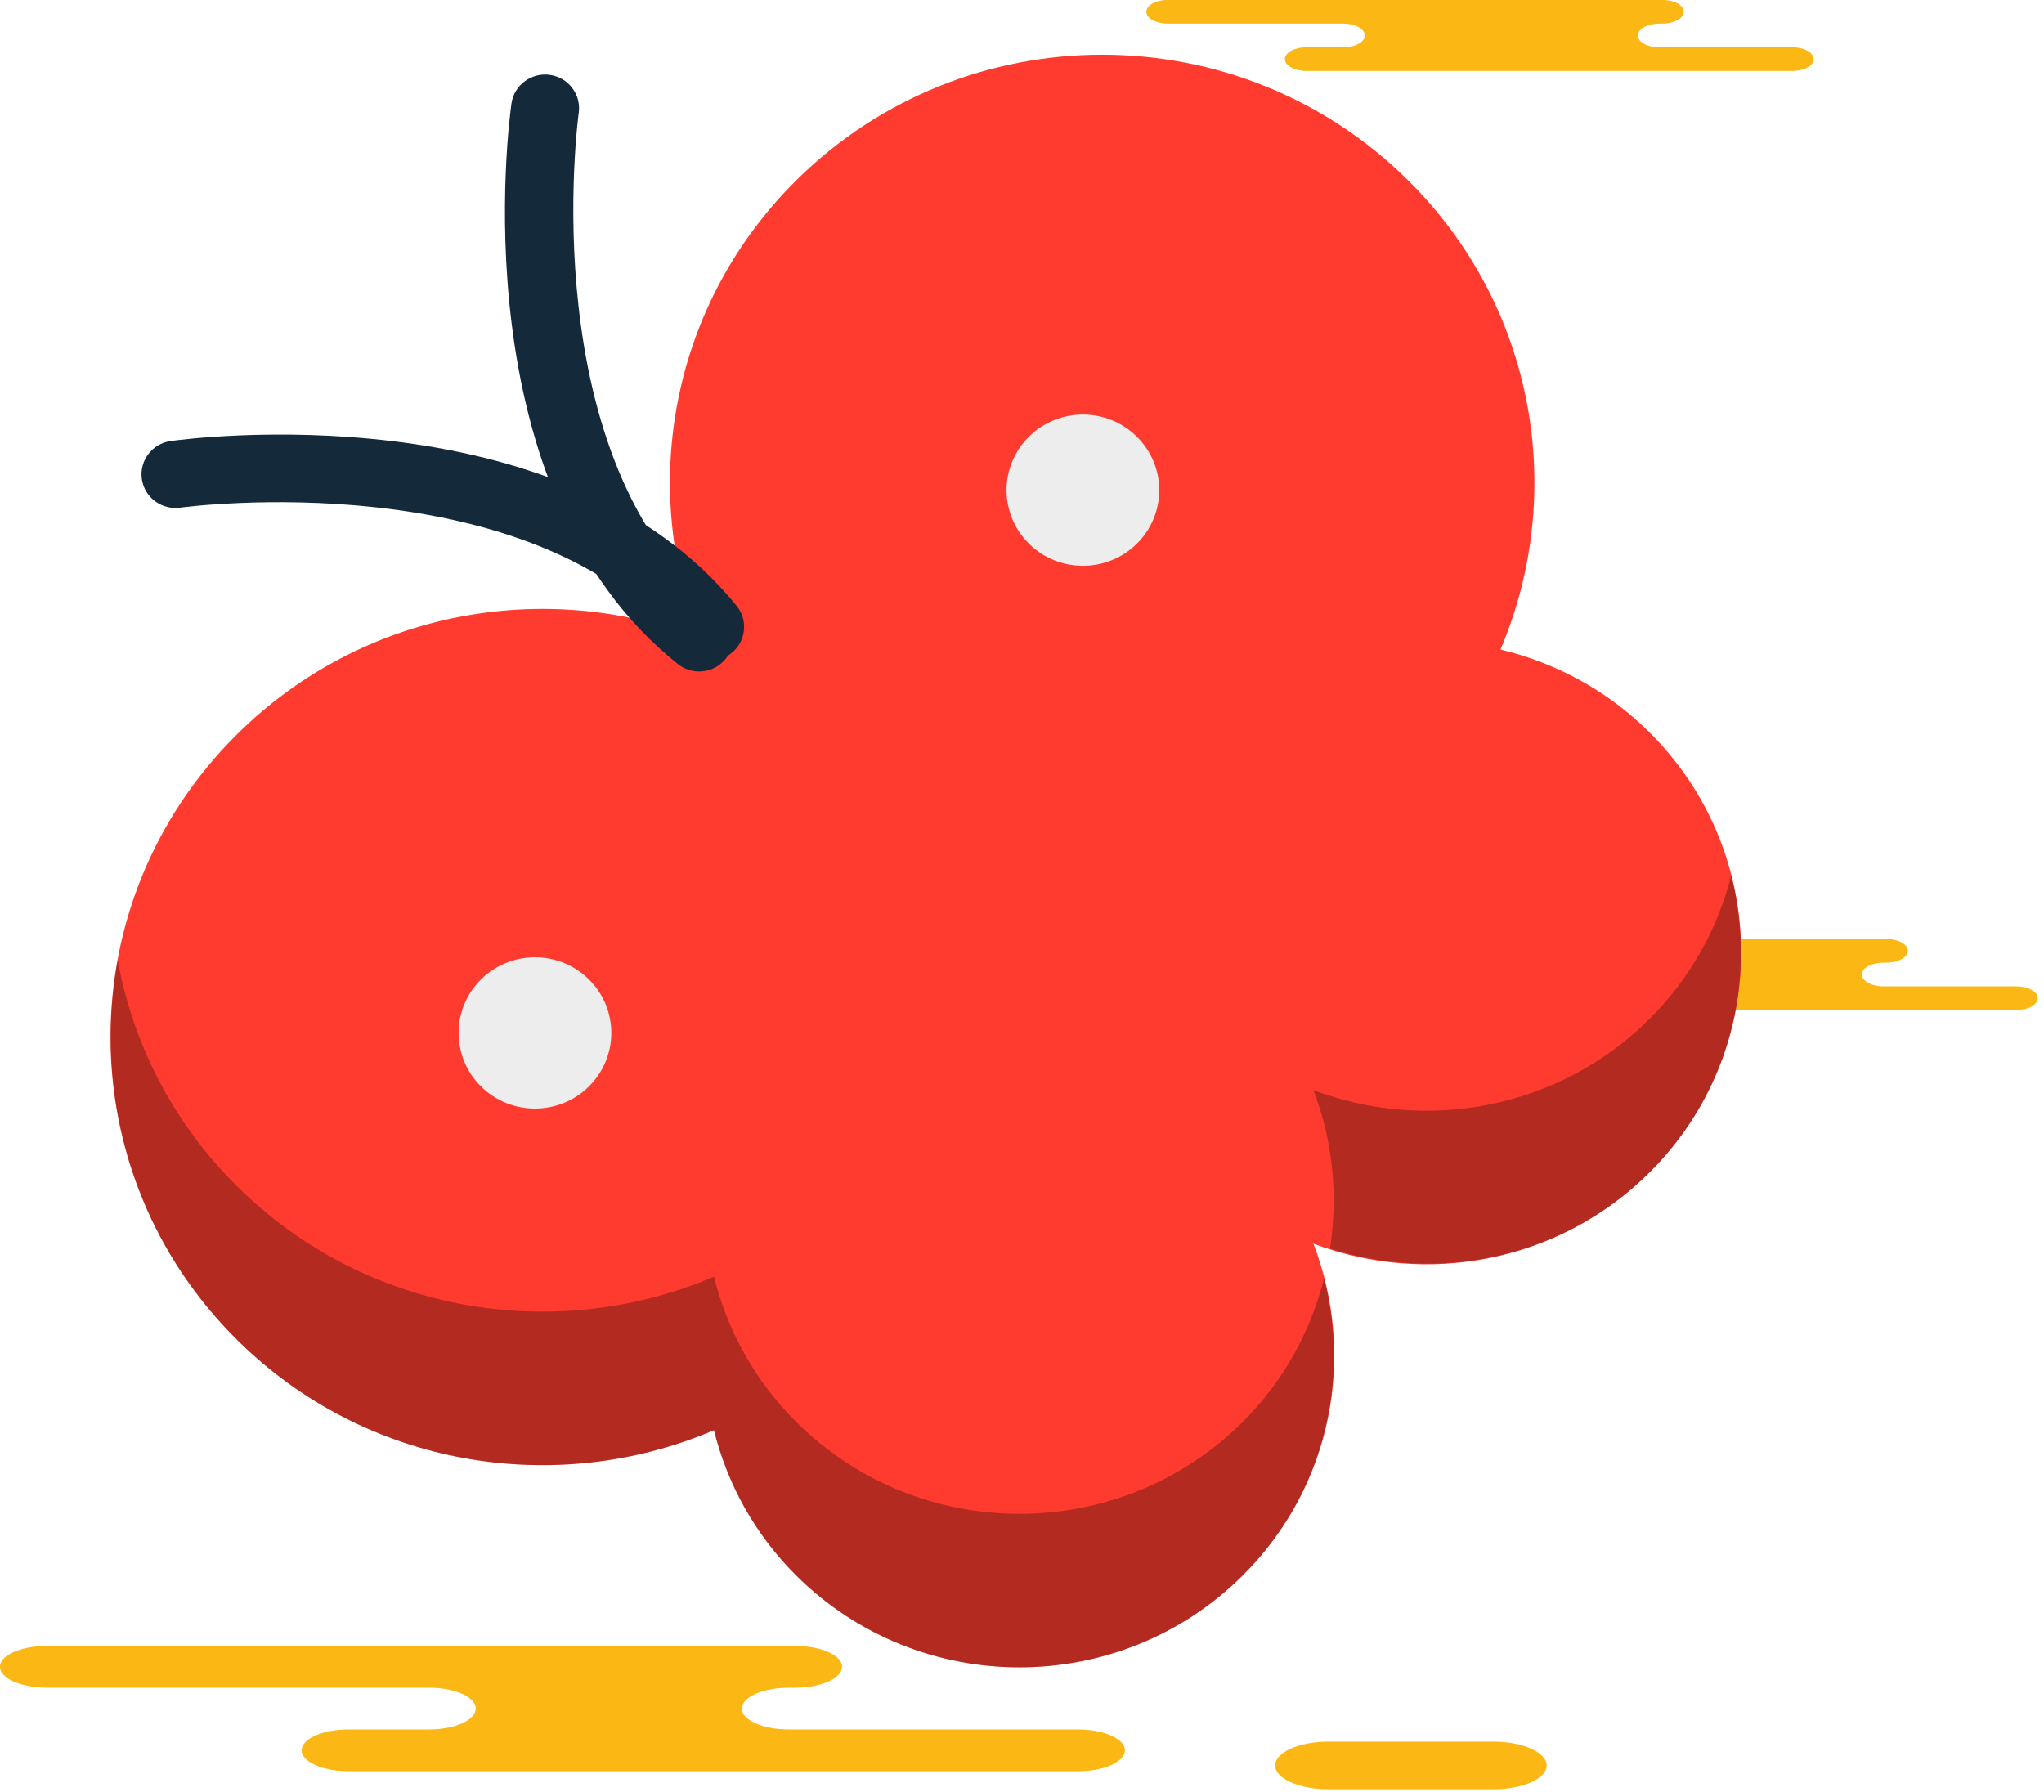 <svg xmlns="http://www.w3.org/2000/svg" xmlns:xlink="http://www.w3.org/1999/xlink" preserveAspectRatio="xMidYMid" width="219" height="192" viewBox="0 0 219 192">
  <defs>
    <style>

      .cls-3 {
        fill: #fbb713;
      }

      .cls-7 {
        fill: #ff3a2f;
      }

      .cls-8 {
        fill: #020403;
        opacity: 0.3;
      }

      .cls-10 {
        fill: #142a3b;
      }

      .cls-12 {
        fill: #ededed;
      }
    </style>
  </defs>
  <g id="group-149svg">
    <path d="M70.777,176.365 C70.777,176.365 85.188,176.365 85.188,176.365 C87.967,176.365 90.219,177.367 90.219,178.604 C90.219,179.839 87.967,180.842 85.188,180.842 C85.188,180.842 84.517,180.842 84.517,180.842 C81.739,180.842 79.486,181.844 79.486,183.079 C79.486,184.316 81.739,185.318 84.517,185.318 C84.517,185.318 115.497,185.318 115.497,185.318 C118.275,185.318 120.527,186.320 120.527,187.555 C120.527,188.791 118.275,189.793 115.497,189.793 C115.497,189.793 78.267,189.793 78.267,189.793 C78.267,189.793 37.348,189.793 37.348,189.793 C34.570,189.793 32.318,188.791 32.318,187.555 C32.318,186.320 34.570,185.318 37.348,185.318 C37.348,185.318 45.946,185.318 45.946,185.318 C48.725,185.318 50.977,184.316 50.977,183.079 C50.977,181.844 48.725,180.842 45.946,180.842 C45.946,180.842 5.028,180.842 5.028,180.842 C2.249,180.842 -0.003,179.839 -0.003,178.604 C-0.003,177.367 2.249,176.365 5.028,176.365 C5.028,176.365 14.699,176.365 14.699,176.365 C14.699,176.365 70.777,176.365 70.777,176.365 Z" id="path-1" class="cls-3" fill-rule="evenodd"/>
    <path d="M159.972,191.730 C163.144,191.730 165.716,190.585 165.716,189.174 C165.716,187.763 163.144,186.620 159.972,186.620 C159.972,186.620 142.368,186.620 142.368,186.620 C139.196,186.620 136.624,187.763 136.624,189.174 C136.624,190.585 139.196,191.730 142.368,191.730 C142.368,191.730 159.972,191.730 159.972,191.730 Z" id="path-2" class="cls-3" fill-rule="evenodd"/>
    <path d="M171.478,-0.011 C171.478,-0.011 178.095,-0.011 178.095,-0.011 C179.371,-0.011 180.404,0.558 180.404,1.259 C180.404,1.960 179.371,2.528 178.095,2.528 C178.095,2.528 177.786,2.528 177.786,2.528 C176.511,2.528 175.477,3.097 175.477,3.798 C175.477,4.499 176.511,5.068 177.786,5.068 C177.786,5.068 192.012,5.068 192.012,5.068 C193.288,5.068 194.322,5.636 194.322,6.337 C194.322,7.039 193.288,7.606 192.012,7.606 C192.012,7.606 174.917,7.606 174.917,7.606 C174.917,7.606 139.975,7.606 139.975,7.606 C138.699,7.606 137.665,7.039 137.665,6.337 C137.665,5.636 138.699,5.068 139.975,5.068 C139.975,5.068 143.923,5.068 143.923,5.068 C145.199,5.068 146.233,4.499 146.233,3.798 C146.233,3.097 145.199,2.528 143.923,2.528 C143.923,2.528 125.134,2.528 125.134,2.528 C123.858,2.528 122.824,1.960 122.824,1.259 C122.824,0.558 123.858,-0.011 125.134,-0.011 C125.134,-0.011 129.574,-0.011 129.574,-0.011 C129.574,-0.011 171.478,-0.011 171.478,-0.011 Z" id="path-3" class="cls-3" fill-rule="evenodd"/>
    <path d="M195.485,100.614 C195.485,100.614 202.102,100.614 202.102,100.614 C203.378,100.614 204.412,101.181 204.412,101.883 C204.412,102.584 203.378,103.152 202.102,103.152 C202.102,103.152 201.794,103.152 201.794,103.152 C200.518,103.152 199.484,103.721 199.484,104.422 C199.484,105.123 200.518,105.692 201.794,105.692 C201.794,105.692 216.019,105.692 216.019,105.692 C217.295,105.692 218.329,106.260 218.329,106.961 C218.329,107.663 217.295,108.231 216.019,108.231 C216.019,108.231 198.924,108.231 198.924,108.231 C198.924,108.231 163.983,108.231 163.983,108.231 C162.706,108.231 161.672,107.663 161.672,106.961 C161.672,106.260 162.706,105.692 163.983,105.692 C163.983,105.692 167.931,105.692 167.931,105.692 C169.207,105.692 170.240,105.123 170.240,104.422 C170.240,103.721 169.207,103.152 167.931,103.152 C167.931,103.152 149.141,103.152 149.141,103.152 C147.866,103.152 146.831,102.584 146.831,101.883 C146.831,101.181 147.866,100.614 149.141,100.614 C149.141,100.614 153.582,100.614 153.582,100.614 C153.582,100.614 195.485,100.614 195.485,100.614 Z" id="path-4" class="cls-3" fill-rule="evenodd"/>
    <path d="M150.851,19.307 C132.758,1.383 103.422,1.383 85.330,19.307 C71.945,32.566 68.491,51.912 74.909,68.344 C58.323,61.986 38.793,65.409 25.410,78.668 C7.316,96.591 7.316,125.651 25.410,143.575 C39.225,157.262 59.581,160.464 76.496,153.248 C77.918,158.969 80.848,164.399 85.360,168.868 C98.540,181.926 119.910,181.926 133.091,168.868 C142.811,159.239 145.339,145.202 140.720,133.258 C152.780,137.831 166.948,135.327 176.669,125.698 C189.850,112.639 189.850,91.470 176.669,78.413 C172.121,73.907 166.590,70.994 160.764,69.599 C167.865,52.905 164.578,32.906 150.851,19.307 Z" id="path-5" class="cls-7" fill-rule="evenodd"/>
    <path d="M133.091,152.418 C119.910,165.477 98.540,165.476 85.360,152.418 C80.848,147.948 77.918,142.519 76.496,136.799 C59.581,144.012 39.224,140.812 25.410,127.125 C18.484,120.266 14.233,111.770 12.609,102.897 C9.989,117.208 14.241,132.512 25.410,143.575 C39.224,157.262 59.581,160.464 76.496,153.249 C77.918,158.969 80.848,164.399 85.360,168.868 C98.540,181.926 119.910,181.926 133.091,168.868 C141.819,160.222 144.697,148.033 141.861,136.984 C140.426,142.632 137.554,147.997 133.091,152.418 Z" id="path-6" class="cls-8" fill-rule="evenodd"/>
    <path d="M176.669,109.247 C166.949,118.877 152.780,121.381 140.721,116.806 C142.822,122.242 143.366,128.103 142.504,133.792 C154.160,137.493 167.419,134.862 176.669,125.698 C185.390,117.057 188.304,104.874 185.483,93.830 C184.042,99.477 181.129,104.831 176.669,109.247 Z" id="path-7" class="cls-8" fill-rule="evenodd"/>
    <path d="M74.907,71.949 C74.106,71.949 73.301,71.689 72.630,71.154 C49.171,52.467 54.560,12.766 54.800,11.086 C55.082,9.114 56.941,7.742 58.912,8.025 C60.901,8.303 62.286,10.126 62.007,12.096 C61.953,12.468 56.973,49.429 77.189,65.535 C78.756,66.784 79.005,69.052 77.745,70.602 C77.025,71.490 75.972,71.949 74.907,71.949 Z" id="path-8" class="cls-10" fill-rule="evenodd"/>
    <path d="M76.089,70.780 C75.025,70.780 73.971,70.321 73.251,69.435 C56.957,49.359 19.685,54.344 19.312,54.395 C17.320,54.673 15.480,53.304 15.197,51.332 C14.915,49.361 16.298,47.536 18.288,47.256 C19.987,47.019 60.065,41.680 78.924,64.917 C80.183,66.468 79.934,68.737 78.368,69.986 C77.695,70.519 76.891,70.780 76.089,70.780 Z" id="path-9" class="cls-10" fill-rule="evenodd"/>
    <path d="M121.809,46.793 C118.614,43.629 113.435,43.629 110.240,46.793 C107.045,49.957 107.045,55.088 110.240,58.253 C113.435,61.418 118.614,61.418 121.809,58.253 C125.004,55.088 125.004,49.957 121.809,46.793 Z" id="path-10" class="cls-12" fill-rule="evenodd"/>
    <path d="M63.101,104.953 C59.907,101.787 54.727,101.787 51.532,104.953 C48.337,108.117 48.337,113.247 51.532,116.413 C54.727,119.577 59.907,119.577 63.101,116.413 C66.296,113.247 66.296,108.117 63.101,104.953 Z" id="path-11" class="cls-12" fill-rule="evenodd"/>
  </g>
</svg>
